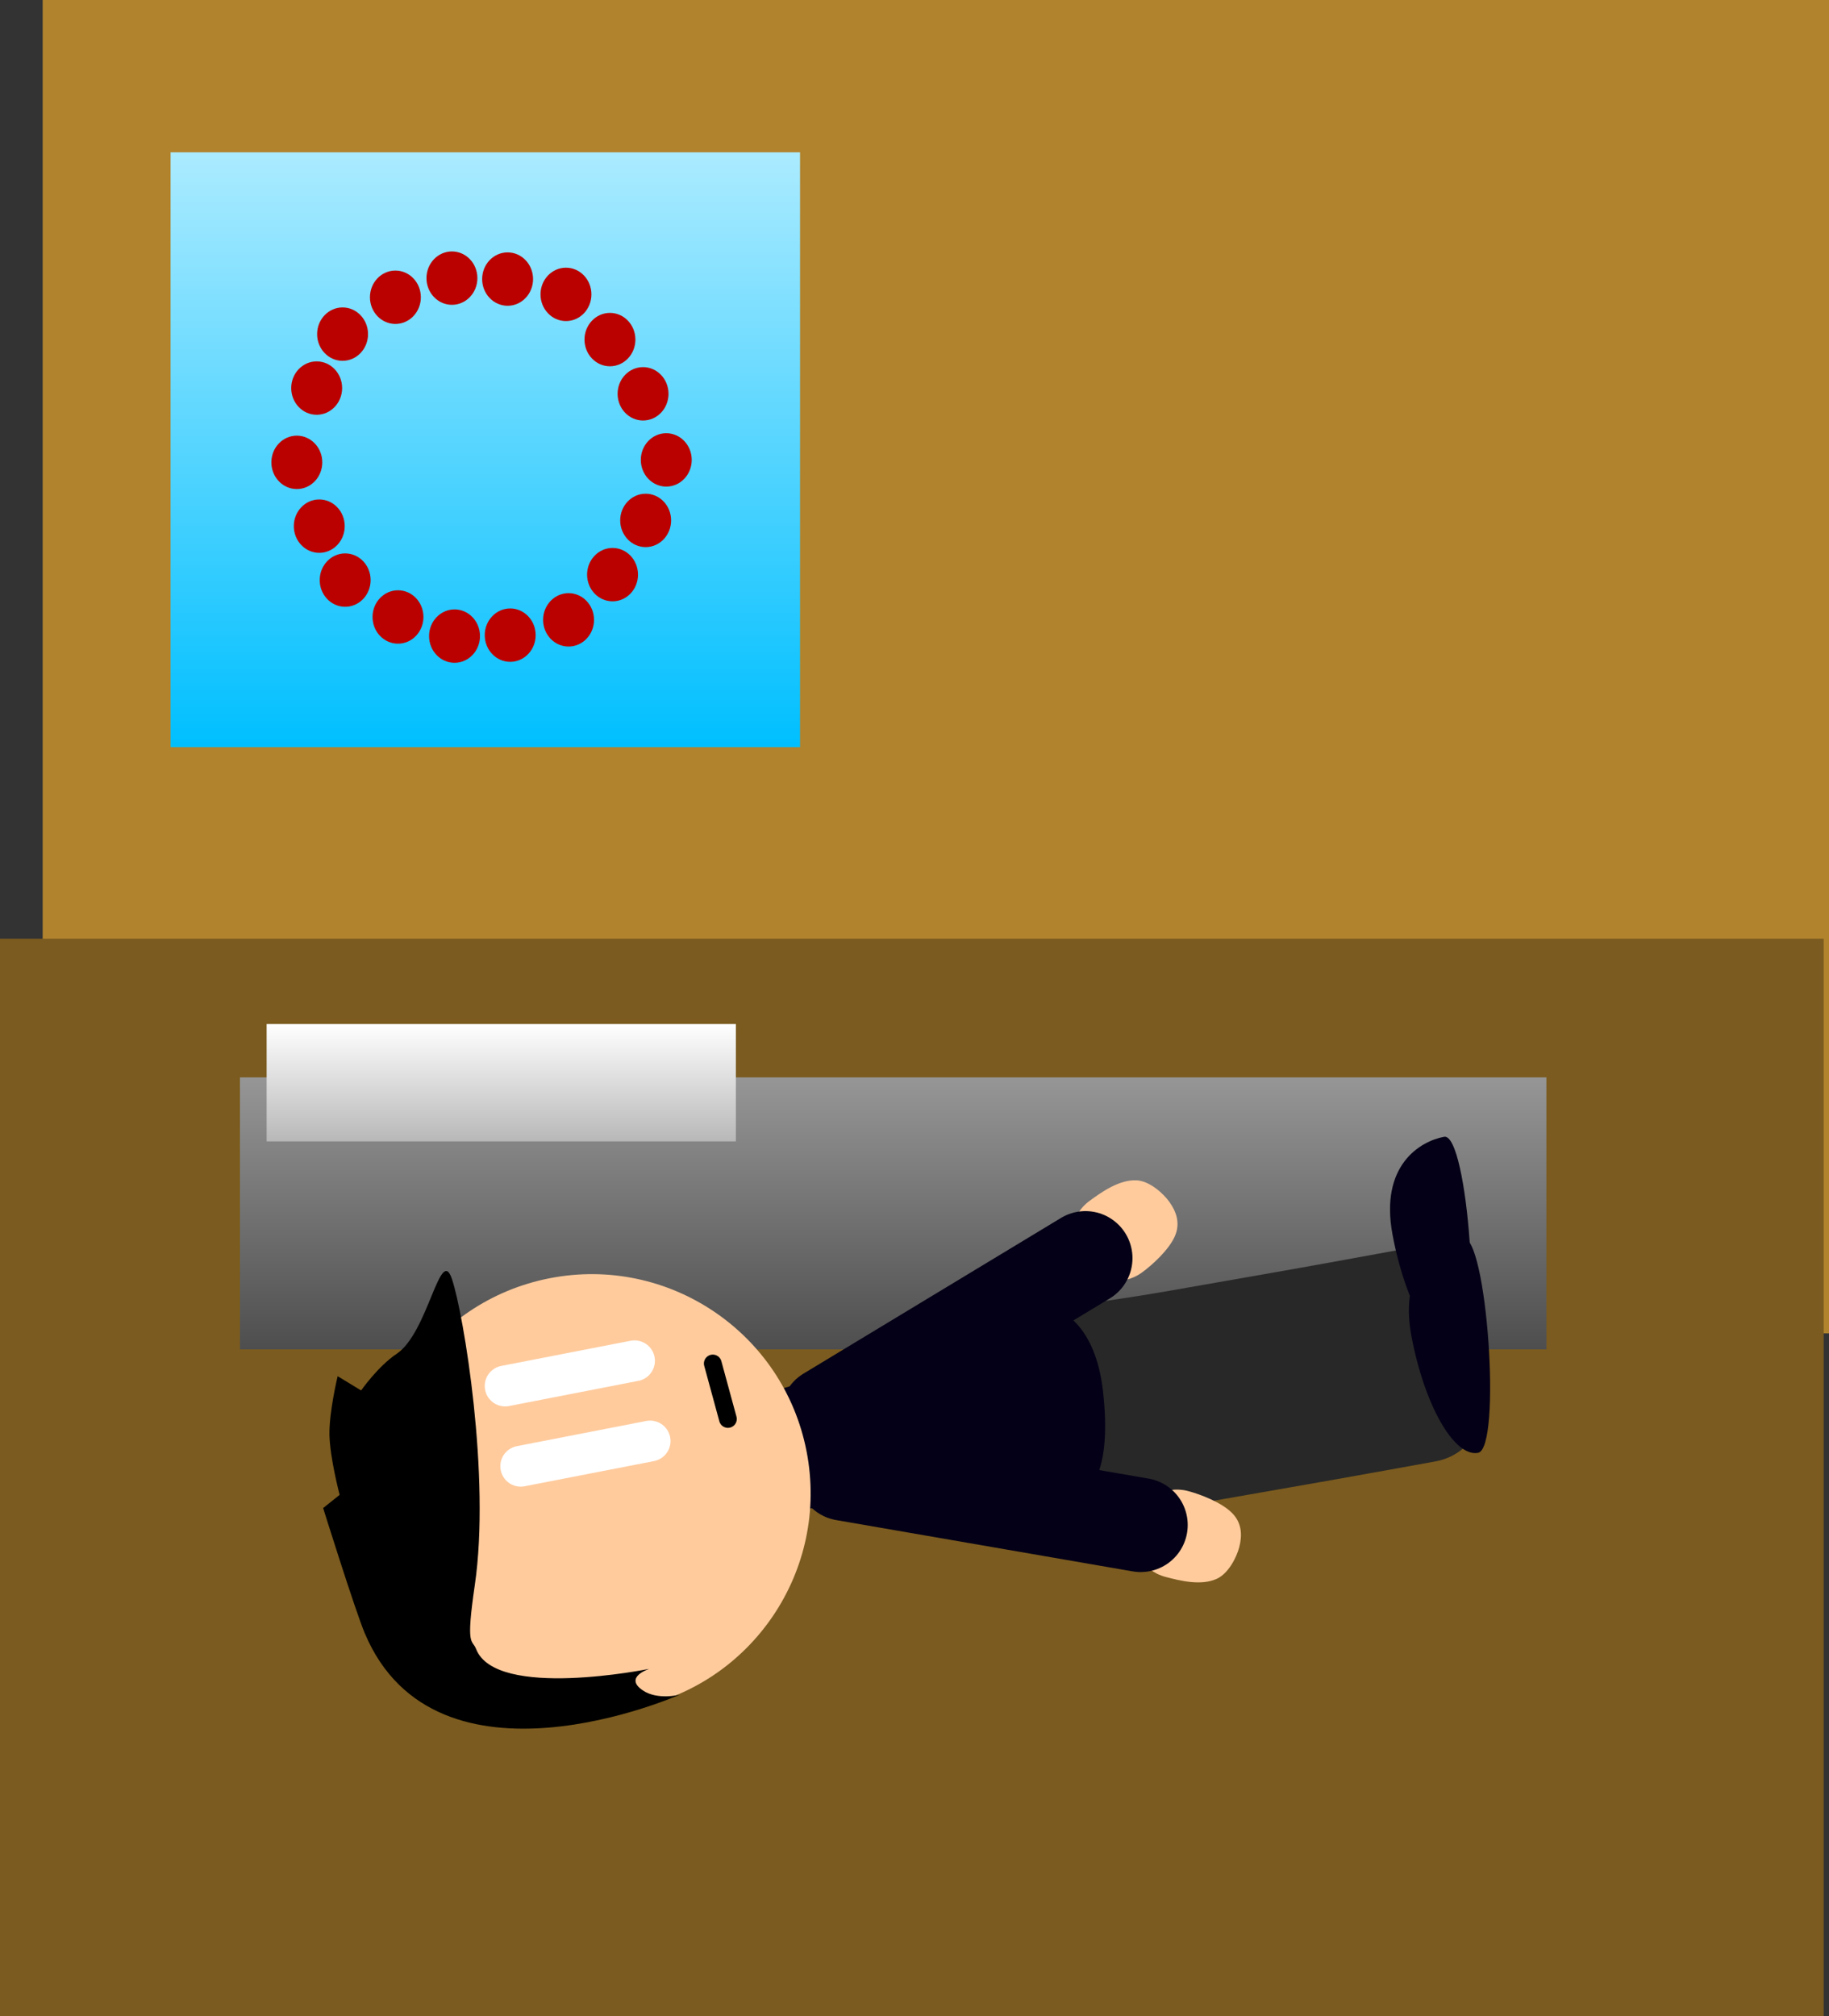 <svg version="1.1" xmlns="http://www.w3.org/2000/svg" xmlns:xlink="http://www.w3.org/1999/xlink" width="515.015" height="567.568" viewBox="0,0,515.015,567.568"><rect x="0" y="0" width="515.015" height="567.568" fill="#333333" stroke="none"/><defs><linearGradient x1="227.988" y1="295.616" x2="227.988" y2="372.192" gradientUnits="userSpaceOnUse" id="color-1"><stop offset="0" stop-color="#969696"/><stop offset="1" stop-color="#4e4e4e"/></linearGradient><linearGradient x1="117.628" y1="280.601" x2="117.628" y2="313.634" gradientUnits="userSpaceOnUse" id="color-2"><stop offset="0" stop-color="#ffffff"/><stop offset="1" stop-color="#b8b8b8"/></linearGradient><linearGradient x1="113.143" y1="35.192" x2="113.143" y2="202.657" gradientUnits="userSpaceOnUse" id="color-3"><stop offset="0" stop-color="#abebff"/><stop offset="1" stop-color="#00bfff"/></linearGradient></defs><g transform="translate(23.514,7.688)"><g data-paper-data="{&quot;isPaintingLayer&quot;:true}" fill-rule="nonzero" stroke-linejoin="miter" stroke-miterlimit="10" stroke-dasharray="" stroke-dashoffset="0" style="mix-blend-mode: normal"><path d="M-11.501,367.688v-375.375h503.003v375.375z" fill="#b1832d" stroke="none" stroke-width="0" stroke-linecap="butt"/><path d="M-23.514,559.88v-303.303h513.514v303.303z" fill="#7b5b1f" stroke="none" stroke-width="0" stroke-linecap="butt"/><path d="M44.054,372.192v-76.577h367.868v76.577z" fill="url(#color-1)" stroke="none" stroke-width="0" stroke-linecap="butt"/><path d="M51.562,313.634v-33.033h132.132v33.033z" fill="url(#color-2)" stroke="none" stroke-width="0" stroke-linecap="butt"/><g><path d="M374.825,360.411c0,0 -24.641,4.514 -33.783,6.115c-10.416,1.825 -23.602,4.135 -32.347,5.666c-16.944,2.968 -33.458,4.955 -33.458,4.955" data-paper-data="{&quot;index&quot;:null}" fill="none" stroke="#282828" stroke-width="33.5" stroke-linecap="round"/><path d="M377.72,387.239c0,0 -19.894,3.629 -29.036,5.231c-10.416,1.825 -23.602,4.135 -32.347,5.666c-16.944,2.968 -33.458,4.955 -33.458,4.955" data-paper-data="{&quot;index&quot;:null}" fill="none" stroke="#282828" stroke-width="33.5" stroke-linecap="round"/><path d="M392.678,401.314c-6.742,1.257 -15.15,-13.513 -18.78,-32.99c-3.63,-19.476 7.781,-26.245 14.523,-27.501c6.742,-1.257 10.999,59.234 4.257,60.491z" data-paper-data="{&quot;index&quot;:null}" fill="#040017" stroke="none" stroke-width="0" stroke-linecap="butt"/><path d="M387.37,372.831c-6.742,1.257 -15.15,-13.513 -18.78,-32.99c-3.63,-19.476 7.781,-26.244 14.523,-27.501c6.742,-1.257 10.999,59.234 4.257,60.491z" data-paper-data="{&quot;index&quot;:null}" fill="#040017" stroke="none" stroke-width="0" stroke-linecap="butt"/><path d="M311.029,412.077c3.421,0.897 9.356,3.146 12.36,6.151c2.858,2.859 2.894,6.416 2.041,9.67c-0.738,2.817 -3.011,7.357 -6.295,8.871c-4.496,2.075 -10.584,0.492 -14.442,-0.52c-6.675,-1.75 -10.668,-8.579 -8.919,-15.255c1.75,-6.675 8.579,-10.668 15.255,-8.919z" data-paper-data="{&quot;index&quot;:null}" fill="#ffcb9d" stroke="#000000" stroke-width="0" stroke-linecap="butt"/><path d="M297.677,421.63l-83.532,-14.452" data-paper-data="{&quot;index&quot;:null}" fill="none" stroke="#040017" stroke-width="26.5" stroke-linecap="round"/><path d="M283.56,410.598l-93.023,7.504l-7.275,-31.009l90.644,-26.112c0,0 10.915,2.923 13.176,23.051c2.454,21.848 -3.522,26.566 -3.522,26.566z" data-paper-data="{&quot;index&quot;:null}" fill="#040017" stroke="#000000" stroke-width="0" stroke-linecap="butt"/><path d="M298.035,350.554c-5.581,4.058 -13.396,2.824 -17.454,-2.757c-4.058,-5.581 -2.824,-13.396 2.757,-17.454c3.226,-2.346 8.32,-6.035 13.264,-5.738c3.61,0.217 7.378,3.618 9.091,5.973c1.979,2.721 3.239,6.047 1.617,9.75c-1.705,3.892 -6.415,8.147 -9.275,10.226z" data-paper-data="{&quot;index&quot;:null}" fill="#ffcb9d" stroke="#000000" stroke-width="0" stroke-linecap="butt"/><path d="M282.122,346.513l-72.55,43.852" data-paper-data="{&quot;index&quot;:null}" fill="none" stroke="#040017" stroke-width="26.5" stroke-linecap="round"/><path d="M154.858,473.195c-33.425,6.503 -65.792,-15.321 -72.296,-48.745c-6.503,-33.425 15.321,-65.792 48.745,-72.296c33.425,-6.503 65.792,15.321 72.296,48.745c6.503,33.425 -15.321,65.792 -48.745,72.296z" data-paper-data="{&quot;index&quot;:null}" fill="#ffcb9d" stroke="#000000" stroke-width="0" stroke-linecap="butt"/><path d="M167.83,469.42c0,0 -68.504,30.426 -88.636,-17.329c-2.742,-6.506 -11.716,-35.232 -11.716,-35.232l4.643,-3.716c0,0 -2.758,-10.46 -2.867,-16.936c-0.108,-6.476 2.308,-16.468 2.308,-16.468l6.608,4.015c0,0 4.717,-6.778 10.024,-10.327c8.868,-5.93 12.247,-30.825 15.55,-21.047c3.303,9.778 10.902,55.669 6.44,86.142c-2.611,17.831 -0.743,15.169 0.358,18.015c5.563,14.372 48.786,5.592 48.786,5.592c0,0 -7.315,2.317 -1.883,6.035c4.149,2.84 10.384,1.255 10.384,1.255z" data-paper-data="{&quot;index&quot;:null}" fill="#000000" stroke="#000000" stroke-width="0" stroke-linecap="butt"/><path d="M155.148,375.408c0,0 -12.634,2.458 -18.633,3.625c-5.952,1.158 -17.786,3.461 -17.786,3.461" data-paper-data="{&quot;index&quot;:null}" fill="#ffffff" stroke="#ffffff" stroke-width="11.5" stroke-linecap="round"/><path d="M159.542,397.994c0,0 -12.634,2.458 -18.633,3.625c-5.952,1.158 -17.786,3.461 -17.786,3.461" data-paper-data="{&quot;index&quot;:null}" fill="#ffffff" stroke="#ffffff" stroke-width="11.5" stroke-linecap="round"/><path d="M177.196,376.162l4.256,15.62" fill="none" stroke="#000000" stroke-width="5" stroke-linecap="round"/></g><path d="M24.521,202.657v-167.465h177.244v167.465z" fill="url(#color-3)" stroke="none" stroke-width="0" stroke-linecap="butt"/><g fill="#bb0000" stroke="none" stroke-width="0" stroke-linecap="butt"><path d="M104.474,163.872c3.959,0 7.168,3.365 7.168,7.515c0,4.15 -3.209,7.515 -7.168,7.515c-3.959,0 -7.168,-3.365 -7.168,-7.515c0,-4.15 3.209,-7.515 7.168,-7.515z" data-paper-data="{&quot;index&quot;:null}"/><path d="M120.15,163.605c3.959,0 7.168,3.365 7.168,7.515c0,4.15 -3.209,7.515 -7.168,7.515c-3.959,0 -7.168,-3.365 -7.168,-7.515c0,-4.15 3.209,-7.515 7.168,-7.515z" data-paper-data="{&quot;index&quot;:null}"/><path d="M88.554,158.489c3.959,0 7.168,3.365 7.168,7.515c0,4.15 -3.209,7.515 -7.168,7.515c-3.959,0 -7.168,-3.365 -7.168,-7.515c0,-4.15 3.209,-7.515 7.168,-7.515z" data-paper-data="{&quot;index&quot;:null}"/><path d="M73.68,148.107c3.959,0 7.168,3.365 7.168,7.515c0,4.15 -3.209,7.515 -7.168,7.515c-3.959,0 -7.168,-3.365 -7.168,-7.515c0,-4.15 3.209,-7.515 7.168,-7.515z" data-paper-data="{&quot;index&quot;:null}"/><path d="M136.583,159.299c3.959,0 7.168,3.365 7.168,7.515c0,4.15 -3.209,7.515 -7.168,7.515c-3.959,0 -7.168,-3.365 -7.168,-7.515c0,-4.15 3.209,-7.515 7.168,-7.515z" data-paper-data="{&quot;index&quot;:null}"/><path d="M148.969,146.571c3.959,0 7.168,3.365 7.168,7.515c0,4.15 -3.209,7.515 -7.168,7.515c-3.959,0 -7.168,-3.365 -7.168,-7.515c0,-4.15 3.209,-7.515 7.168,-7.515z" data-paper-data="{&quot;index&quot;:null}"/><path d="M158.291,131.304c3.959,0 7.168,3.365 7.168,7.515c0,4.15 -3.209,7.515 -7.168,7.515c-3.959,0 -7.168,-3.365 -7.168,-7.515c0,-4.15 3.209,-7.515 7.168,-7.515z" data-paper-data="{&quot;index&quot;:null}"/><path d="M164.097,114.269c3.959,0 7.168,3.365 7.168,7.515c0,4.15 -3.209,7.515 -7.168,7.515c-3.959,0 -7.168,-3.365 -7.168,-7.515c0,-4.15 3.209,-7.515 7.168,-7.515z" data-paper-data="{&quot;index&quot;:null}"/><path d="M66.385,132.919c3.959,0 7.168,3.365 7.168,7.515c0,4.15 -3.209,7.515 -7.168,7.515c-3.959,0 -7.168,-3.365 -7.168,-7.515c0,-4.15 3.209,-7.515 7.168,-7.515z" data-paper-data="{&quot;index&quot;:null}"/><path d="M60.066,114.96c3.959,0 7.168,3.365 7.168,7.515c0,4.15 -3.209,7.515 -7.168,7.515c-3.959,0 -7.168,-3.365 -7.168,-7.515c0,-4.15 3.209,-7.515 7.168,-7.515z" data-paper-data="{&quot;index&quot;:null}"/><path d="M96.574,70.611c0,-4.15 3.209,-7.515 7.168,-7.515c3.959,0 7.168,3.365 7.168,7.515c0,4.15 -3.209,7.515 -7.168,7.515c-3.959,0 -7.168,-3.365 -7.168,-7.515z" data-paper-data="{&quot;index&quot;:null}"/><path d="M112.251,70.878c0,-4.15 3.209,-7.515 7.168,-7.515c3.959,0 7.168,3.365 7.168,7.515c0,4.15 -3.209,7.515 -7.168,7.515c-3.959,0 -7.168,-3.365 -7.168,-7.515z" data-paper-data="{&quot;index&quot;:null}"/><path d="M80.655,75.995c0,-4.15 3.209,-7.515 7.168,-7.515c3.959,0 7.168,3.365 7.168,7.515c0,4.15 -3.209,7.515 -7.168,7.515c-3.959,0 -7.168,-3.365 -7.168,-7.515z" data-paper-data="{&quot;index&quot;:null}"/><path d="M65.78,86.376c0,-4.15 3.209,-7.515 7.168,-7.515c3.959,0 7.168,3.365 7.168,7.515c0,4.15 -3.209,7.515 -7.168,7.515c-3.959,0 -7.168,-3.365 -7.168,-7.515z" data-paper-data="{&quot;index&quot;:null}"/><path d="M128.684,75.185c0,-4.15 3.209,-7.515 7.168,-7.515c3.959,0 7.168,3.365 7.168,7.515c0,4.15 -3.209,7.515 -7.168,7.515c-3.959,0 -7.168,-3.365 -7.168,-7.515z" data-paper-data="{&quot;index&quot;:null}"/><path d="M141.069,87.913c0,-4.15 3.209,-7.515 7.168,-7.515c3.959,0 7.168,3.365 7.168,7.515c0,4.15 -3.209,7.515 -7.168,7.515c-3.959,0 -7.168,-3.365 -7.168,-7.515z" data-paper-data="{&quot;index&quot;:null}"/><path d="M150.391,103.18c0,-4.15 3.209,-7.515 7.168,-7.515c3.959,0 7.168,3.365 7.168,7.515c0,4.15 -3.209,7.515 -7.168,7.515c-3.959,0 -7.168,-3.365 -7.168,-7.515z" data-paper-data="{&quot;index&quot;:null}"/><path d="M58.486,101.564c0,-4.15 3.209,-7.515 7.168,-7.515c3.959,0 7.168,3.365 7.168,7.515c0,4.15 -3.209,7.515 -7.168,7.515c-3.959,0 -7.168,-3.365 -7.168,-7.515z" data-paper-data="{&quot;index&quot;:null}"/></g></g></g></svg>